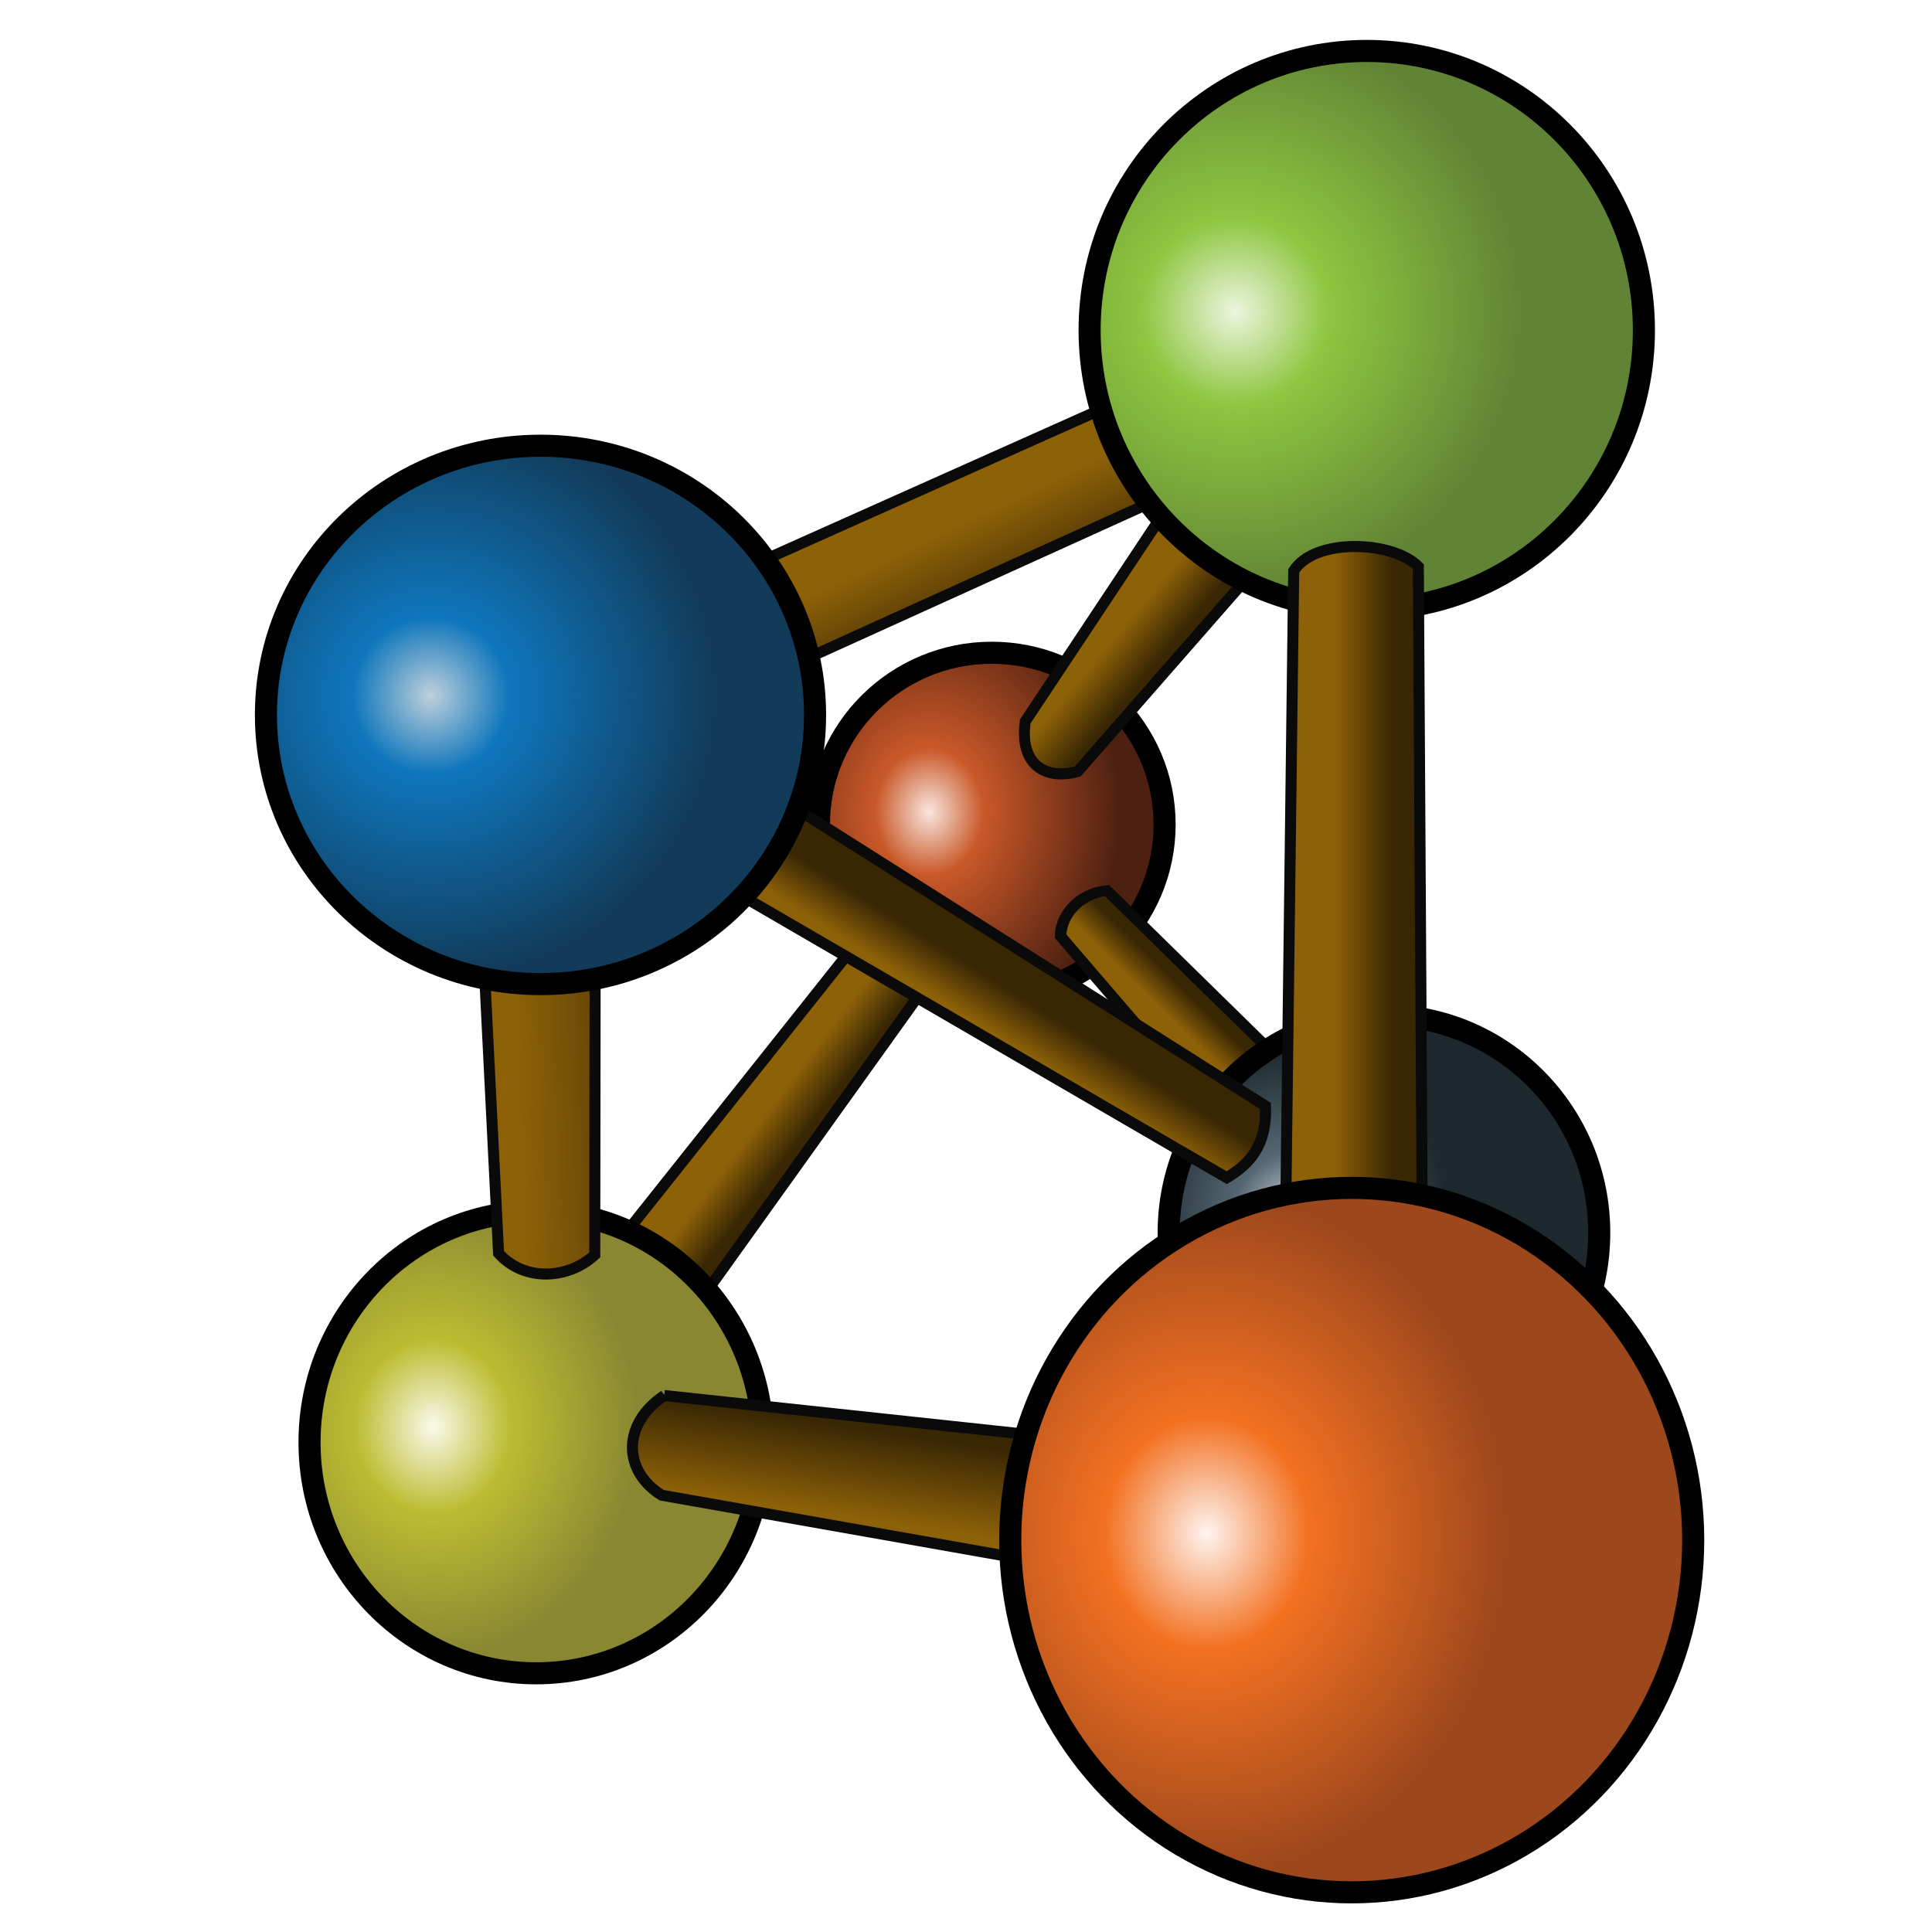<?xml version="1.0" encoding="UTF-8" standalone="no"?>
<svg
   xmlns:dc="http://purl.org/dc/elements/1.1/"
   xmlns:cc="http://creativecommons.org/ns#"
   xmlns:rdf="http://www.w3.org/1999/02/22-rdf-syntax-ns#"
   xmlns:svg="http://www.w3.org/2000/svg"
   xmlns="http://www.w3.org/2000/svg"
   xmlns:xlink="http://www.w3.org/1999/xlink"
   xmlns:sodipodi="http://sodipodi.sourceforge.net/DTD/sodipodi-0.dtd"
   xmlns:inkscape="http://www.inkscape.org/namespaces/inkscape"
   version="1.0"
   width="700"
   height="700"
   viewBox="0 0 7000 7000"
   preserveAspectRatio="xMidYMid meet"
   id="svg12359"
   inkscape:version="0.91 r13725"
   sodipodi:docname="Icon.svg"
   inkscape:export-filename="/home/tim/sources/graphtool/source/app/icon/Icon48x48.png"
   inkscape:export-xdpi="6.1700001"
   inkscape:export-ydpi="6.1700001">
  <defs
     id="defs13426">
    <linearGradient
       id="linearGradient15533"
       inkscape:collect="always">
      <stop
         id="stop15535"
         offset="0"
         style="stop-color:#ecf5df;stop-opacity:1" />
      <stop
         style="stop-color:#8dc63f;stop-opacity:1"
         offset="0.324"
         id="stop15537" />
      <stop
         id="stop15539"
         offset="1"
         style="stop-color:#608335;stop-opacity:1" />
    </linearGradient>
    <linearGradient
       id="linearGradient15525"
       inkscape:collect="always">
      <stop
         id="stop15527"
         offset="0"
         style="stop-color:#fafaeb;stop-opacity:1" />
      <stop
         style="stop-color:#bcbc32;stop-opacity:1"
         offset="0.376"
         id="stop15529" />
      <stop
         id="stop15531"
         offset="1"
         style="stop-color:#898732;stop-opacity:1" />
    </linearGradient>
    <linearGradient
       id="linearGradient15517"
       inkscape:collect="always">
      <stop
         id="stop15519"
         offset="0"
         style="stop-color:#f9e6df;stop-opacity:1" />
      <stop
         style="stop-color:#c95828;stop-opacity:1"
         offset="0.282"
         id="stop15521" />
      <stop
         id="stop15523"
         offset="1"
         style="stop-color:#4d2011;stop-opacity:1" />
    </linearGradient>
    <linearGradient
       id="linearGradient15509"
       inkscape:collect="always">
      <stop
         id="stop15511"
         offset="0"
         style="stop-color:#bfd0db;stop-opacity:1" />
      <stop
         style="stop-color:#0e76bc;stop-opacity:1"
         offset="0.277"
         id="stop15513" />
      <stop
         id="stop15515"
         offset="1"
         style="stop-color:#113b59;stop-opacity:1" />
    </linearGradient>
    <linearGradient
       id="linearGradient15499"
       inkscape:collect="always">
      <stop
         id="stop15501"
         offset="0"
         style="stop-color:#fef4f0;stop-opacity:1" />
      <stop
         style="stop-color:#f37121;stop-opacity:1"
         offset="0.339"
         id="stop15503" />
      <stop
         id="stop15505"
         offset="1"
         style="stop-color:#9c471c;stop-opacity:1" />
    </linearGradient>
    <linearGradient
       inkscape:collect="always"
       id="linearGradient15469">
      <stop
         style="stop-color:#dce3e8;stop-opacity:1"
         offset="0"
         id="stop15471" />
      <stop
         id="stop15481"
         offset="0.405"
         style="stop-color:#546772;stop-opacity:1;" />
      <stop
         style="stop-color:#1e292f;stop-opacity:1"
         offset="1"
         id="stop15473" />
    </linearGradient>
    <linearGradient
       inkscape:collect="always"
       id="linearGradient15358">
      <stop
         style="stop-color:#8d6108;stop-opacity:1;"
         offset="0"
         id="stop15360" />
      <stop
         style="stop-color:#392704;stop-opacity:1"
         offset="1"
         id="stop15362" />
    </linearGradient>
    <linearGradient
       id="linearGradient15302"
       inkscape:collect="always">
      <stop
         id="stop15306"
         offset="0"
         style="stop-color:#8d6108;stop-opacity:1;" />
      <stop
         id="stop15308"
         offset="1"
         style="stop-color:#392704;stop-opacity:1" />
    </linearGradient>
    <linearGradient
       inkscape:collect="always"
       xlink:href="#linearGradient15302"
       id="linearGradient15286"
       x1="4329.025"
       y1="3381.588"
       x2="4539.248"
       y2="3381.588"
       gradientUnits="userSpaceOnUse" />
    <linearGradient
       inkscape:collect="always"
       xlink:href="#linearGradient15302"
       id="linearGradient15318"
       x1="5632.592"
       y1="1677.555"
       x2="5635.948"
       y2="1513.266"
       gradientUnits="userSpaceOnUse" />
    <linearGradient
       inkscape:collect="always"
       xlink:href="#linearGradient15302"
       id="linearGradient15326"
       x1="5155.363"
       y1="-185.044"
       x2="5150.141"
       y2="-294.59"
       gradientUnits="userSpaceOnUse" />
    <linearGradient
       inkscape:collect="always"
       xlink:href="#linearGradient15302"
       id="linearGradient15334"
       x1="419.03"
       y1="4251.473"
       x2="411.115"
       y2="4426.775"
       gradientUnits="userSpaceOnUse" />
    <linearGradient
       inkscape:collect="always"
       xlink:href="#linearGradient15358"
       id="linearGradient15342"
       x1="3521.27"
       y1="5116.37"
       x2="3521.805"
       y2="4792.325"
       gradientUnits="userSpaceOnUse" />
    <linearGradient
       inkscape:collect="always"
       xlink:href="#linearGradient15358"
       id="linearGradient15370"
       x1="-1864.708"
       y1="4250.473"
       x2="-1866.604"
       y2="4406.271"
       gradientUnits="userSpaceOnUse" />
    <linearGradient
       inkscape:collect="always"
       xlink:href="#linearGradient15358"
       id="linearGradient15378"
       x1="2304.552"
       y1="3004.182"
       x2="2311.82"
       y2="3424.472"
       gradientUnits="userSpaceOnUse" />
    <linearGradient
       inkscape:collect="always"
       xlink:href="#linearGradient15358"
       id="linearGradient15392"
       x1="1362.553"
       y1="3843.111"
       x2="2047.723"
       y2="3811.967"
       gradientUnits="userSpaceOnUse" />
    <radialGradient
       inkscape:collect="always"
       xlink:href="#linearGradient15533"
       id="radialGradient15475"
       cx="3651.26"
       cy="1191.044"
       fx="3651.26"
       fy="1191.044"
       r="1004.163"
       gradientTransform="matrix(1.042,0.021,-0.021,1.047,189.159,-137.859)"
       gradientUnits="userSpaceOnUse" />
    <radialGradient
       inkscape:collect="always"
       xlink:href="#linearGradient15517"
       id="radialGradient15489"
       cx="2751.413"
       cy="2994.47"
       fx="2751.413"
       fy="2994.47"
       r="626.199"
       gradientTransform="matrix(1.112,0.007,-0.009,1.305,-172.288,-929.096)"
       gradientUnits="userSpaceOnUse" />
    <radialGradient
       inkscape:collect="always"
       xlink:href="#linearGradient15469"
       id="radialGradient15491"
       cx="4039.512"
       cy="4457.482"
       fx="4039.512"
       fy="4457.482"
       r="780.02"
       gradientTransform="matrix(0.71,-0.027,0.03,0.8,1184.233,1027.47)"
       gradientUnits="userSpaceOnUse" />
    <radialGradient
       inkscape:collect="always"
       xlink:href="#linearGradient15499"
       id="radialGradient15493"
       cx="3732.047"
       cy="5649.134"
       fx="3732.047"
       fy="5649.134"
       r="1237.288"
       gradientTransform="matrix(0.88,-0.01,0.011,1,520.272,1.511)"
       gradientUnits="userSpaceOnUse" />
    <radialGradient
       inkscape:collect="always"
       xlink:href="#linearGradient15525"
       id="radialGradient15495"
       cx="923.31"
       cy="5239.671"
       fx="923.31"
       fy="5239.671"
       r="821.284"
       gradientTransform="matrix(0.906,-0.005,0.005,1.018,199.926,-103.2)"
       gradientUnits="userSpaceOnUse" />
    <radialGradient
       inkscape:collect="always"
       xlink:href="#linearGradient15509"
       id="radialGradient15497"
       cx="916.671"
       cy="2580.827"
       fx="916.671"
       fy="2580.827"
       r="994.791"
       gradientTransform="matrix(1.034,0.006,-0.006,1.032,122.367,-91.999)"
       gradientUnits="userSpaceOnUse" />
    <filter
       style="color-interpolation-filters:sRGB"
       inkscape:label="Drop Shadow"
       id="filter10552">
      <feFlood
         flood-opacity="0.498"
         flood-color="rgb(0,0,0)"
         result="flood"
         id="feFlood10554" />
      <feComposite
         in="flood"
         in2="SourceGraphic"
         operator="in"
         result="composite1"
         id="feComposite10556" />
      <feGaussianBlur
         in="composite1"
         stdDeviation="50"
         result="blur"
         id="feGaussianBlur10558" />
      <feOffset
         dx="50"
         dy="50"
         result="offset"
         id="feOffset10560" />
      <feComposite
         in="SourceGraphic"
         in2="offset"
         operator="over"
         result="composite2"
         id="feComposite10562" />
    </filter>
  </defs>
  <sodipodi:namedview
     pagecolor="#ffffff"
     bordercolor="#666666"
     borderopacity="1"
     objecttolerance="10"
     gridtolerance="10"
     guidetolerance="10"
     inkscape:pageopacity="0"
     inkscape:pageshadow="2"
     inkscape:window-width="1855"
     inkscape:window-height="1056"
     id="namedview13424"
     showgrid="false"
     inkscape:zoom="0.90817521"
     inkscape:cx="149.68743"
     inkscape:cy="416.3593"
     inkscape:window-x="65"
     inkscape:window-y="24"
     inkscape:window-maximized="1"
     inkscape:current-layer="layer15"
     fit-margin-top="0"
     fit-margin-left="0"
     fit-margin-right="0"
     fit-margin-bottom="0" />
  <g
     inkscape:groupmode="layer"
     id="layer15"
     inkscape:label="base"
     style="display:inline;opacity:1"
     transform="translate(-237.471,-624.509)">
    <g
       id="g10524"
       style="filter:url(#filter10552)"
       transform="translate(693.699,517.521)">
      <ellipse
         ry="622.306"
         rx="626.199"
         cy="3044.332"
         cx="3087.156"
         id="path14530-6"
         style="fill:url(#radialGradient15489);fill-opacity:1;fill-rule:evenodd;stroke:#000000;stroke-width:80;stroke-linecap:butt;stroke-linejoin:miter;stroke-miterlimit:4;stroke-dasharray:none;stroke-opacity:1" />
      <path
         sodipodi:nodetypes="ccccc"
         inkscape:connector-curvature="0"
         id="rect15269"
         d="m -2793.091,4090.333 1726.296,66.447 22.149,283.625 -1739.603,20.631 z"
         style="fill:url(#linearGradient15370);fill-opacity:1;fill-rule:nonzero;stroke:#0a0a0a;stroke-width:40;stroke-miterlimit:4;stroke-dasharray:none;stroke-opacity:1"
         transform="matrix(0.592,-0.806,0.806,0.592,0,0)" />
      <ellipse
         ry="836.856"
         rx="821.284"
         cy="5282.812"
         cx="1436.52"
         id="path14530-35"
         style="fill:url(#radialGradient15495);fill-opacity:1;fill-rule:evenodd;stroke:#000000;stroke-width:80;stroke-linecap:butt;stroke-linejoin:miter;stroke-miterlimit:4;stroke-dasharray:none;stroke-opacity:1" />
      <path
         sodipodi:nodetypes="ccccc"
         inkscape:connector-curvature="0"
         id="rect15259"
         d="m 1222.405,3044.332 428.231,7.786 -1.947,1551.364 c -92.135,86.295 -252.454,100.903 -348.481,-5.505 z"
         style="fill:url(#linearGradient15392);fill-opacity:1;fill-rule:nonzero;stroke:#0a0a0a;stroke-width:40;stroke-miterlimit:4;stroke-dasharray:none;stroke-opacity:1" />
      <path
         sodipodi:nodetypes="ccccc"
         inkscape:connector-curvature="0"
         id="rect15265"
         d="m 4762.529,-337.059 1146.338,-54.613 21.173,334.532 -1139.716,-43.406 c -60.085,-52.129 -81.425,-155.022 -27.795,-236.513 z"
         style="fill:url(#linearGradient15326);fill-opacity:1;fill-rule:nonzero;stroke:#0a0a0a;stroke-width:40.072;stroke-miterlimit:4;stroke-dasharray:none;stroke-opacity:1"
         transform="matrix(0.68,0.733,-0.788,0.616,0,0)" />
      <ellipse
         ry="787.806"
         rx="780.02"
         cy="4523.675"
         cx="4508.105"
         id="path14530-7"
         style="fill:url(#radialGradient15491);fill-opacity:1;fill-rule:evenodd;stroke:#000000;stroke-width:80;stroke-linecap:butt;stroke-linejoin:miter;stroke-miterlimit:4;stroke-dasharray:none;stroke-opacity:1" />
      <path
         sodipodi:nodetypes="ccccc"
         inkscape:connector-curvature="0"
         id="rect15263"
         d="m -131.271,4172.478 1124.035,-71.216 -27.846,410.711 -1122.241,-78.314 c -92.188,-68.958 -116.666,-179.969 26.052,-261.181 z"
         style="fill:url(#linearGradient15334);fill-opacity:1;fill-rule:nonzero;stroke:#0a0a0a;stroke-width:40.002;stroke-miterlimit:4;stroke-dasharray:none;stroke-opacity:1"
         transform="matrix(0.605,-0.797,0.788,0.615,0,0)" />
      <path
         sodipodi:nodetypes="ccccc"
         inkscape:connector-curvature="0"
         id="rect15261"
         d="m 1190.386,2836.11 1414.663,10.867 17.399,380.902 -1435.296,-3.171 z"
         style="fill:url(#linearGradient15378);fill-opacity:1;fill-rule:nonzero;stroke:#0a0a0a;stroke-width:40;stroke-miterlimit:4;stroke-dasharray:none;stroke-opacity:1"
         transform="matrix(0.91,-0.415,0.415,0.91,0,0)" />
      <ellipse
         ry="1011.949"
         rx="1004.163"
         cy="1253.549"
         cx="4445.815"
         id="path14530"
         style="fill:url(#radialGradient15475);fill-opacity:1;fill-rule:evenodd;stroke:#000000;stroke-width:80;stroke-linecap:butt;stroke-linejoin:miter;stroke-miterlimit:4;stroke-dasharray:none;stroke-opacity:1" />
      <path
         sodipodi:nodetypes="ccccc"
         inkscape:connector-curvature="0"
         id="rect15267"
         d="m 3229.939,1320.189 2353.525,50.672 c 77.071,117.859 58.77,209.323 12.115,295.205 l -2399.275,40.278 z"
         style="fill:url(#linearGradient15318);fill-opacity:1;fill-rule:nonzero;stroke:#0a0a0a;stroke-width:40.001;stroke-miterlimit:4;stroke-dasharray:none;stroke-opacity:1"
         transform="matrix(0.856,0.517,-0.511,0.859,0,0)" />
      <ellipse
         ry="975.326"
         rx="994.791"
         cy="2647.246"
         cx="1452.092"
         id="path14530-3"
         style="fill:url(#radialGradient15497);fill-opacity:1;fill-rule:evenodd;stroke:#000000;stroke-width:80;stroke-linecap:butt;stroke-linejoin:miter;stroke-miterlimit:4;stroke-dasharray:none;stroke-opacity:1" />
      <path
         sodipodi:nodetypes="ccccc"
         inkscape:connector-curvature="0"
         id="rect15255"
         d="m 4181.091,2125.582 c 74.963,-120.605 358.301,-110.223 451.589,-15.572 l 15.572,2600.53 -498.305,-85.646 z"
         style="fill:url(#linearGradient15286);fill-opacity:1;fill-rule:nonzero;stroke:#0a0a0a;stroke-width:40;stroke-miterlimit:4;stroke-dasharray:none;stroke-opacity:1" />
      <path
         sodipodi:nodetypes="ccccc"
         inkscape:connector-curvature="0"
         id="rect15257"
         d="m 2631.946,4778.846 1694.305,-69.022 13.413,473.384 -1664.086,-45.657 c -151.293,-65.892 -181.275,-233.262 -43.632,-358.705 z"
         style="fill:url(#linearGradient15342);fill-opacity:1;fill-rule:nonzero;stroke:#0a0a0a;stroke-width:40;stroke-miterlimit:4;stroke-dasharray:none;stroke-opacity:1"
         transform="matrix(0.989,0.147,-0.147,0.989,0,0)" />
      <ellipse
         ry="1276.218"
         rx="1237.288"
         cy="5637.077"
         cx="4391.313"
         id="path14530-5"
         style="fill:url(#radialGradient15493);fill-opacity:1;fill-rule:evenodd;stroke:#000000;stroke-width:80;stroke-linecap:butt;stroke-linejoin:miter;stroke-miterlimit:4;stroke-dasharray:none;stroke-opacity:1" />
    </g>
  </g>
</svg>

